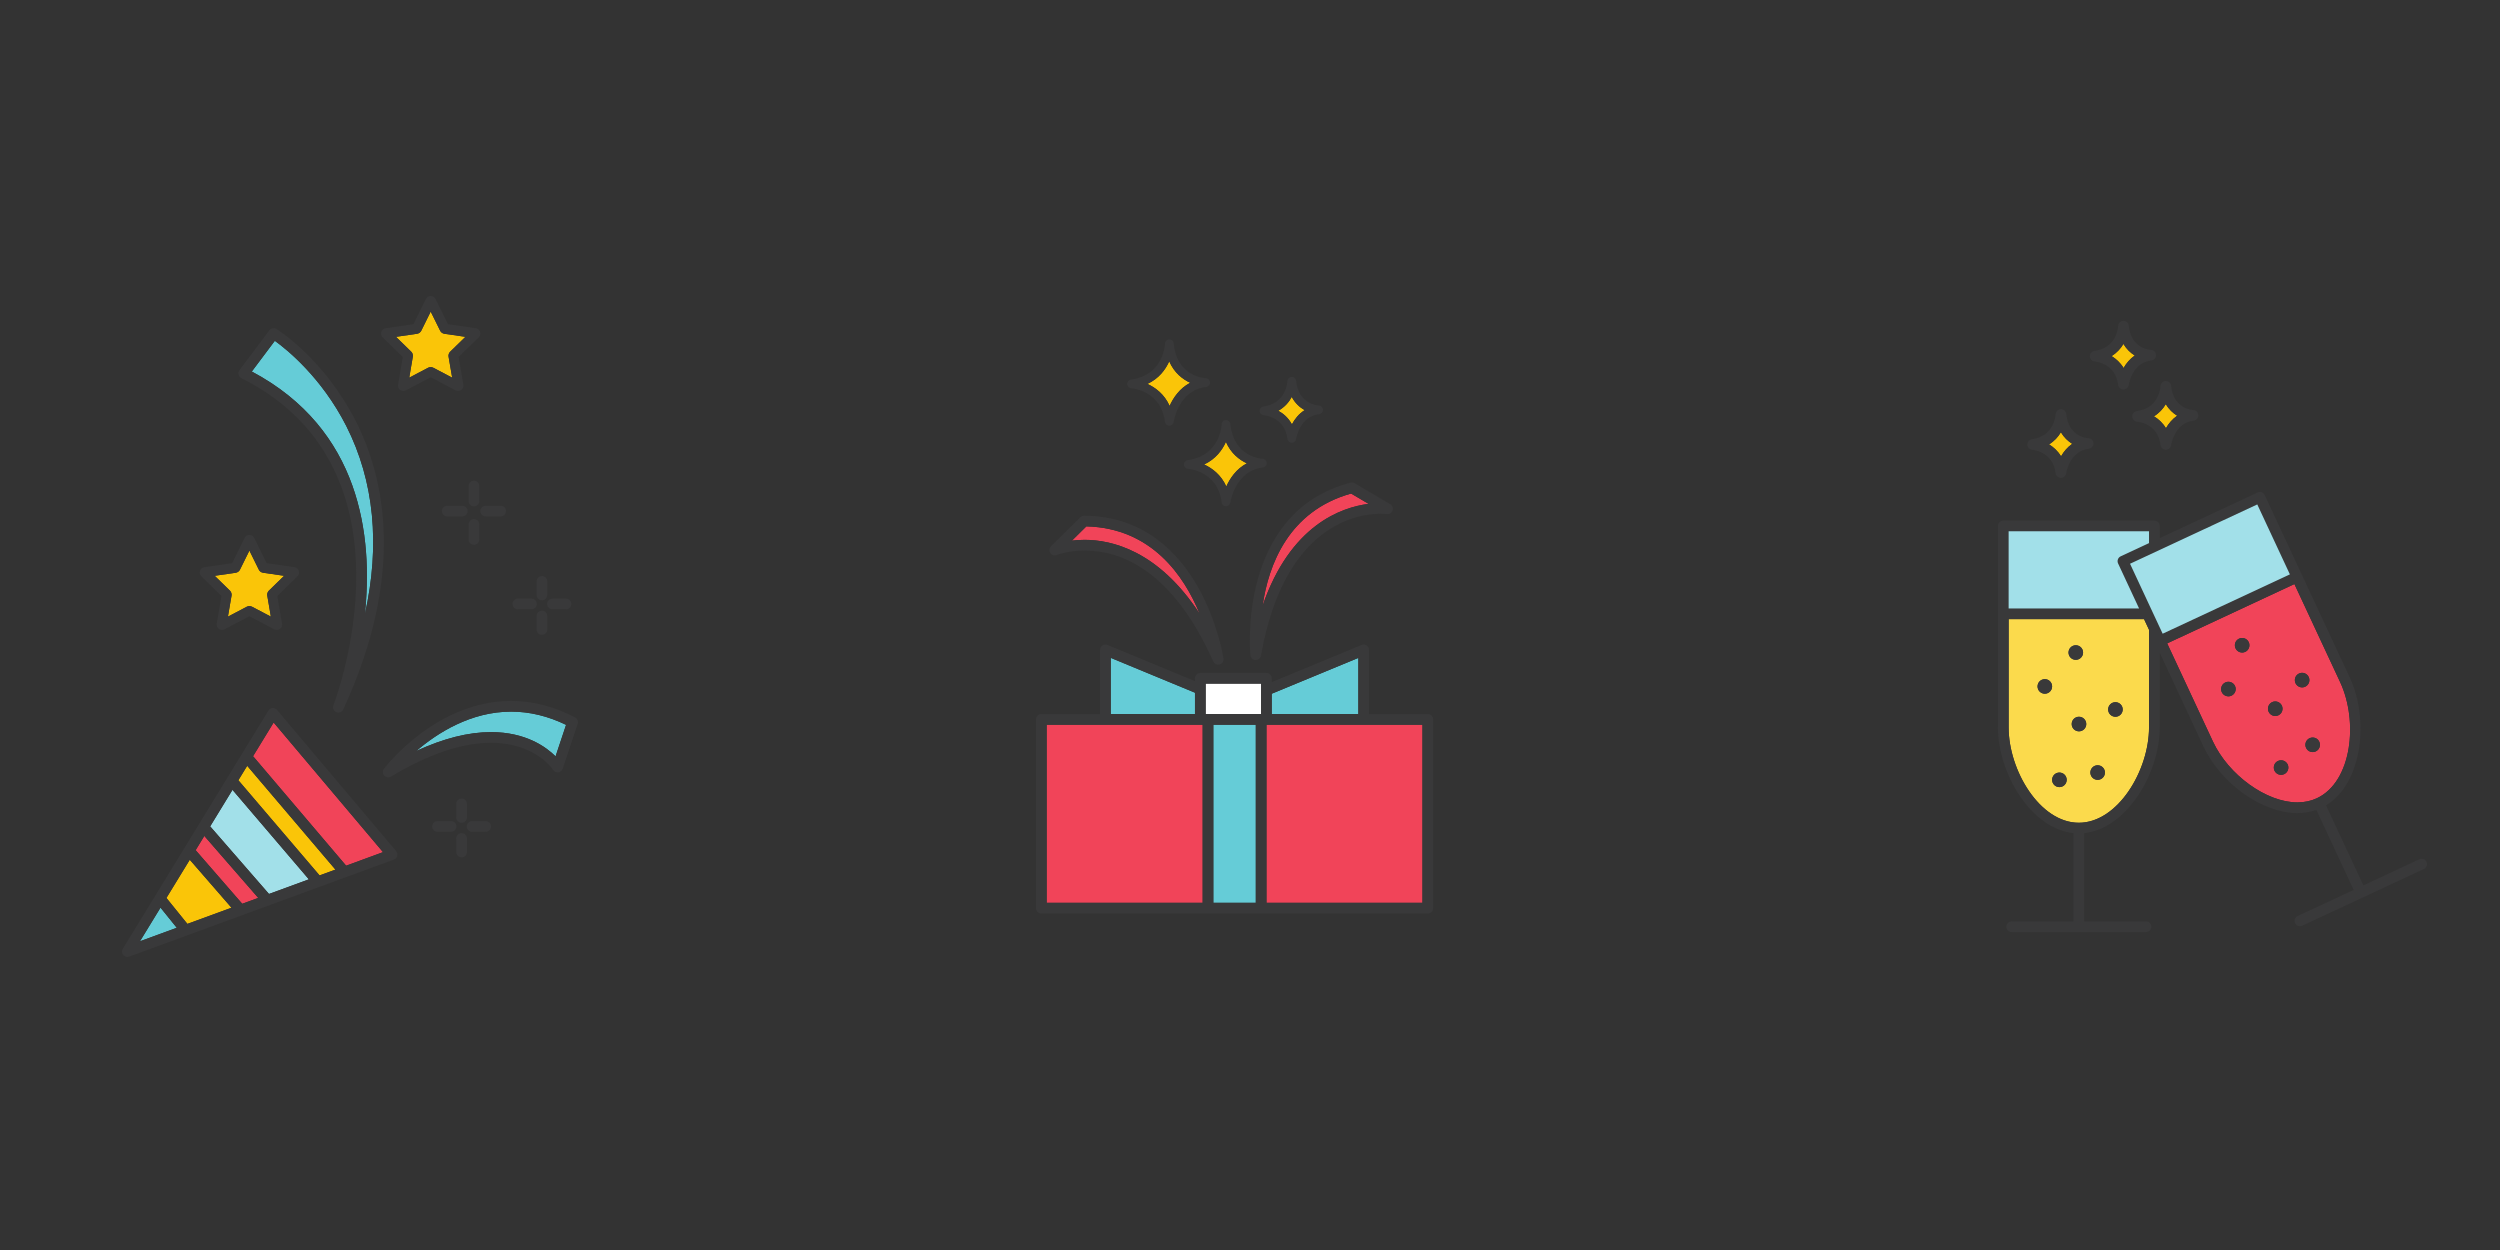 <?xml version="1.0" encoding="UTF-8" standalone="no"?>
<svg
   xmlns:dc="http://purl.org/dc/elements/1.1/"
   xmlns:cc="http://creativecommons.org/ns#"
   xmlns:rdf="http://www.w3.org/1999/02/22-rdf-syntax-ns#"
   xmlns:svg="http://www.w3.org/2000/svg"
   xmlns="http://www.w3.org/2000/svg"
   xmlns:sodipodi="http://sodipodi.sourceforge.net/DTD/sodipodi-0.dtd"
   xmlns:inkscape="http://www.inkscape.org/namespaces/inkscape"
   viewBox="0 0 200 100"
   height="100"
   width="200"
   xml:space="preserve"
   version="1.1"
   id="svg2"
   inkscape:version="0.48.0 r9654"
   sodipodi:docname="present.svg"><rect x="0" y="0" width="200" height="100" fill="#333333" stroke="none"/><sodipodi:namedview
     pagecolor="#ffffff"
     bordercolor="#666666"
     borderopacity="1"
     objecttolerance="10"
     gridtolerance="10"
     guidetolerance="10"
     inkscape:pageopacity="0"
     inkscape:pageshadow="2"
     inkscape:window-width="1680"
     inkscape:window-height="975"
     id="namedview7678"
     showgrid="false"
     inkscape:zoom="1.3870313"
     inkscape:cx="312.75395"
     inkscape:cy="219.32415"
     inkscape:window-x="-9"
     inkscape:window-y="-9"
     inkscape:window-maximized="1"
     inkscape:current-layer="svg2" /><defs
     id="defs6" /><g
     id="g7997"
     transform="matrix(0.342,0,0,0.342,-11.331,9.77)"><path
       inkscape:connector-curvature="0"
       d="m 527.966,139.095 c -0.943,0 -1.702,-0.764 -1.702,-1.706 0,-0.94 0.76,-1.704 1.702,-1.704 0.943,0 1.705,0.764 1.705,1.704 0,0.943 -0.762,1.706 -1.705,1.706 z m -4.156,14.756 c -0.943,0 -1.704,-0.764 -1.704,-1.706 0,-0.94 0.761,-1.704 1.704,-1.704 0.943,0 1.705,0.764 1.705,1.704 0,0.943 -0.762,1.706 -1.705,1.706 z M 519.443,142.504 c -0.941,0 -1.705,-0.764 -1.705,-1.704 0,-0.94 0.764,-1.705 1.705,-1.705 0.943,0 1.705,0.765 1.705,1.705 0,0.94 -0.762,1.704 -1.705,1.704 z m -2.449,-18.43 c 0,-0.942 0.761,-1.704 1.704,-1.704 0.943,0 1.705,0.761 1.705,1.704 0,0.94 -0.762,1.704 -1.705,1.704 -0.943,0 -1.704,-0.764 -1.704,-1.704 z m -2.132,31.479 c -0.941,0 -1.704,-0.761 -1.704,-1.701 0,-0.943 0.762,-1.706 1.704,-1.706 0.943,0 1.706,0.764 1.706,1.706 0,0.94 -0.764,1.701 -1.706,1.701 z M 511.453,133.705 c -0.943,0 -1.705,-0.764 -1.705,-1.704 0,-0.94 0.762,-1.705 1.705,-1.705 0.943,0 1.705,0.765 1.705,1.705 0,0.94 -0.762,1.704 -1.705,1.704 z m 23.216,-17.441 -31.681,0 0,25.318 c 0,10.105 7.325,22.309 16.42,22.309 9.096,0 16.42,-12.204 16.42,-22.309 l 0,-22.832 -1.159,-2.485"
       style="fill:#fbda4c;fill-opacity:1;fill-rule:nonzero;stroke:none"
       id="path54" /><path
       inkscape:connector-curvature="0"
       d="m 502.104,114.647 0,-19.82 34.608,0 0,4.615 -6.989,3.259 5.571,11.946 -33.19,0"
       style="fill:#a2e0e9;fill-opacity:1;fill-rule:nonzero;stroke:none"
       id="path56" /><path
       inkscape:connector-curvature="0"
       d="m 534.696,112.494 -0.366,0.083 -4.606,-9.876 6.989,-3.258 0,0.405 24.863,-11.595 8.379,17.964 -31.365,14.626 -3.893,-8.349"
       style="fill:#a2e0e9;fill-opacity:1;fill-rule:nonzero;stroke:none"
       id="path58" /><path
       inkscape:connector-curvature="0"
       d="m 574.827,147.199 c -0.856,0.397 -1.867,0.029 -2.265,-0.825 -0.399,-0.855 -0.033,-1.865 0.823,-2.267 0.854,-0.395 1.87,-0.026 2.265,0.825 0.399,0.853 0.033,1.869 -0.823,2.266 z M 570.093,131.244 c -0.395,-0.851 -0.029,-1.867 0.823,-2.265 0.855,-0.399 1.867,-0.028 2.266,0.825 0.398,0.852 0.029,1.868 -0.825,2.265 -0.853,0.399 -1.866,0.027 -2.264,-0.825 z m -2.656,21.28 c -0.853,0.4 -1.865,0.029 -2.264,-0.824 -0.398,-0.854 -0.029,-1.868 0.824,-2.265 0.854,-0.4 1.87,-0.03 2.268,0.823 0.396,0.853 0.028,1.867 -0.828,2.266 z m -3.627,-14.587 c -0.399,-0.853 -0.03,-1.868 0.823,-2.267 0.856,-0.398 1.87,-0.026 2.265,0.825 0.399,0.853 0.033,1.866 -0.823,2.266 -0.854,0.397 -1.867,0.026 -2.265,-0.825 z m -5.481,-14.019 c -0.853,0.397 -1.865,0.026 -2.264,-0.825 -0.398,-0.855 -0.029,-1.868 0.824,-2.267 0.854,-0.398 1.87,-0.028 2.268,0.825 0.398,0.853 0.029,1.869 -0.828,2.266 z m -3.215,10.246 c -0.853,0.398 -1.867,0.027 -2.266,-0.825 -0.398,-0.853 -0.026,-1.868 0.825,-2.266 0.855,-0.4 1.87,-0.029 2.269,0.826 0.398,0.851 0.026,1.865 -0.828,2.265 z m 25.42,-3.164 -10.699,-22.945 -29.764,13.877 10.7,22.944 c 3.664,7.857 12.524,14.249 19.751,14.249 1.649,0 3.184,-0.325 4.558,-0.967 8.245,-3.845 9.725,-18.002 5.454,-27.158"
       style="fill:#f14459;fill-opacity:1;fill-rule:nonzero;stroke:none"
       id="path60" /><path
       inkscape:connector-curvature="0"
       d="m 515.213,72.54 c -0.627,1.06 -1.526,2.075 -2.775,2.845 1.044,0.63 2.054,1.535 2.812,2.792 0.615,-1.079 1.471,-2.131 2.619,-2.925 -0.985,-0.605 -1.934,-1.484 -2.656,-2.712"
       style="fill:#fac508;fill-opacity:1;fill-rule:nonzero;stroke:none"
       id="path62" /><path
       inkscape:connector-curvature="0"
       d="m 529.839,51.881 c -0.627,1.06 -1.526,2.078 -2.776,2.846 1.045,0.63 2.056,1.534 2.814,2.791 0.615,-1.08 1.47,-2.131 2.619,-2.925 -0.985,-0.605 -1.934,-1.482 -2.656,-2.712"
       style="fill:#fac508;fill-opacity:1;fill-rule:nonzero;stroke:none"
       id="path64" /><path
       inkscape:connector-curvature="0"
       d="m 539.752,65.966 c -0.626,1.061 -1.526,2.08 -2.775,2.849 1.044,0.627 2.054,1.53 2.811,2.788 0.616,-1.079 1.472,-2.131 2.62,-2.925 -0.985,-0.608 -1.934,-1.484 -2.656,-2.711"
       style="fill:#fac508;fill-opacity:1;fill-rule:nonzero;stroke:none"
       id="path66" /><path
       inkscape:connector-curvature="0"
       d="m 519.443,139.095 c -0.941,0 -1.705,0.765 -1.705,1.705 0,0.94 0.764,1.704 1.705,1.704 0.943,0 1.705,-0.764 1.705,-1.704 0,-0.94 -0.762,-1.705 -1.705,-1.705"
       style="fill:#39393a;fill-opacity:1;fill-rule:nonzero;stroke:none"
       id="path68" /><path
       inkscape:connector-curvature="0"
       d="m 514.862,152.145 c -0.941,0 -1.704,0.764 -1.704,1.706 0,0.94 0.762,1.701 1.704,1.701 0.943,0 1.706,-0.761 1.706,-1.701 0,-0.943 -0.764,-1.706 -1.706,-1.706"
       style="fill:#39393a;fill-opacity:1;fill-rule:nonzero;stroke:none"
       id="path70" /><path
       inkscape:connector-curvature="0"
       d="m 527.966,135.685 c -0.943,0 -1.702,0.764 -1.702,1.704 0,0.943 0.76,1.706 1.702,1.706 0.943,0 1.705,-0.764 1.705,-1.706 0,-0.94 -0.762,-1.704 -1.705,-1.704"
       style="fill:#39393a;fill-opacity:1;fill-rule:nonzero;stroke:none"
       id="path72" /><path
       inkscape:connector-curvature="0"
       d="m 520.403,124.074 c 0,-0.942 -0.762,-1.704 -1.705,-1.704 -0.943,0 -1.704,0.761 -1.704,1.704 0,0.94 0.761,1.704 1.704,1.704 0.943,0 1.705,-0.764 1.705,-1.704"
       style="fill:#39393a;fill-opacity:1;fill-rule:nonzero;stroke:none"
       id="path74" /><path
       inkscape:connector-curvature="0"
       d="m 523.809,150.441 c -0.943,0 -1.704,0.764 -1.704,1.704 0,0.943 0.761,1.706 1.704,1.706 0.943,0 1.705,-0.764 1.705,-1.706 0,-0.94 -0.762,-1.704 -1.705,-1.704"
       style="fill:#39393a;fill-opacity:1;fill-rule:nonzero;stroke:none"
       id="path76" /><path
       inkscape:connector-curvature="0"
       d="m 511.453,130.296 c -0.943,0 -1.705,0.765 -1.705,1.705 0,0.94 0.762,1.704 1.705,1.704 0.943,0 1.705,-0.764 1.705,-1.704 0,-0.94 -0.762,-1.705 -1.705,-1.705"
       style="fill:#39393a;fill-opacity:1;fill-rule:nonzero;stroke:none"
       id="path78" /><path
       inkscape:connector-curvature="0"
       d="m 566.074,138.761 c 0.855,-0.4 1.221,-1.414 0.823,-2.266 -0.395,-0.851 -1.409,-1.223 -2.265,-0.825 -0.853,0.399 -1.221,1.414 -0.823,2.267 0.398,0.851 1.411,1.222 2.265,0.825"
       style="fill:#39393a;fill-opacity:1;fill-rule:nonzero;stroke:none"
       id="path80" /><path
       inkscape:connector-curvature="0"
       d="m 565.997,149.435 c -0.853,0.398 -1.221,1.411 -0.824,2.265 0.399,0.853 1.411,1.224 2.264,0.824 0.855,-0.399 1.224,-1.413 0.828,-2.266 -0.398,-0.853 -1.414,-1.223 -2.268,-0.823"
       style="fill:#39393a;fill-opacity:1;fill-rule:nonzero;stroke:none"
       id="path82" /><path
       inkscape:connector-curvature="0"
       d="m 572.357,132.069 c 0.854,-0.398 1.222,-1.414 0.825,-2.265 -0.399,-0.853 -1.411,-1.224 -2.266,-0.825 -0.851,0.397 -1.218,1.413 -0.823,2.265 0.398,0.853 1.411,1.224 2.264,0.825"
       style="fill:#39393a;fill-opacity:1;fill-rule:nonzero;stroke:none"
       id="path84" /><path
       inkscape:connector-curvature="0"
       d="m 556.888,120.826 c -0.853,0.399 -1.221,1.412 -0.824,2.267 0.399,0.851 1.411,1.222 2.264,0.825 0.856,-0.398 1.225,-1.414 0.828,-2.266 -0.398,-0.854 -1.414,-1.223 -2.268,-0.825"
       style="fill:#39393a;fill-opacity:1;fill-rule:nonzero;stroke:none"
       id="path86" /><path
       inkscape:connector-curvature="0"
       d="m 572.562,146.374 c 0.398,0.853 1.409,1.222 2.265,0.825 0.855,-0.398 1.221,-1.414 0.823,-2.266 -0.395,-0.851 -1.411,-1.22 -2.265,-0.825 -0.855,0.401 -1.221,1.412 -0.823,2.267"
       style="fill:#39393a;fill-opacity:1;fill-rule:nonzero;stroke:none"
       id="path88" /><path
       inkscape:connector-curvature="0"
       d="m 553.672,131.073 c -0.851,0.398 -1.222,1.413 -0.825,2.266 0.399,0.853 1.414,1.223 2.266,0.825 0.854,-0.4 1.225,-1.414 0.828,-2.265 -0.399,-0.855 -1.414,-1.226 -2.269,-0.826"
       style="fill:#39393a;fill-opacity:1;fill-rule:nonzero;stroke:none"
       id="path90" /><path
       inkscape:connector-curvature="0"
       d="m 502.988,95.711 32.84,0 0,2.764 -0.366,0.171 -6.268,2.923 c -0.3,0.139 -0.532,0.393 -0.645,0.705 -0.114,0.31 -0.099,0.655 0.041,0.955 l 4.741,10.168 0.171,0.366 -30.515,0 0,-18.052 z m 58.161,-6.284 7.629,16.363 -29.762,13.877 -7.631,-16.362 29.765,-13.878 z M 535.828,141.581 c 0,10.105 -7.324,22.309 -16.42,22.309 -9.095,0 -16.42,-12.204 -16.42,-22.309 l 0,-25.318 31.681,0 1.159,2.485 0,22.832 z m 14.943,3.295 -10.7,-22.944 29.764,-13.877 10.699,22.945 c 4.271,9.155 2.791,23.312 -5.454,27.158 -1.374,0.643 -2.909,0.967 -4.558,0.967 -7.228,0 -16.087,-6.391 -19.751,-14.249 z m 49.958,28.157 c -0.292,-0.625 -1.035,-0.893 -1.661,-0.604 l -13.102,6.109 -8.736,-18.735 c 8.531,-5.11 10.129,-20.087 5.57,-29.861 L 562.885,87.238 c -0.14,-0.3 -0.394,-0.532 -0.705,-0.646 -0.31,-0.113 -0.655,-0.099 -0.956,0.041 l -22.896,10.678 0,-2.849 c 0,-0.69 -0.56,-1.25 -1.25,-1.25 l -35.34,0 c -0.69,0 -1.25,0.56 -1.25,1.25 l 0,47.12 c 0,10.787 7.777,23.715 17.67,24.737 l 0,20.642 -14.455,0 c -0.691,0 -1.25,0.56 -1.25,1.25 0,0.691 0.559,1.25 1.25,1.25 l 31.413,0 c 0.69,0 1.25,-0.559 1.25,-1.25 0,-0.69 -0.56,-1.25 -1.25,-1.25 l -14.457,0 0,-20.642 c 9.893,-1.022 17.67,-13.95 17.67,-24.737 l 0,-17.471 10.178,21.824 c 4.101,8.798 13.773,15.691 22.016,15.691 1.571,0 3.061,-0.251 4.452,-0.737 l 8.725,18.709 -13.102,6.109 c -0.625,0.292 -0.895,1.035 -0.604,1.663 0.212,0.454 0.662,0.72 1.134,0.72 0.177,0 0.356,-0.037 0.527,-0.118 L 600.123,174.696 c 0.625,-0.292 0.896,-1.035 0.605,-1.663"
       style="fill:#39393a;fill-opacity:1;fill-rule:nonzero;stroke:none"
       id="path92" /><path
       inkscape:connector-curvature="0"
       d="m 515.213,72.54 c 0.723,1.229 1.671,2.107 2.656,2.712 -1.147,0.794 -2.004,1.846 -2.619,2.925 -0.759,-1.258 -1.769,-2.163 -2.812,-2.792 1.249,-0.77 2.147,-1.785 2.775,-2.845 z m -6.683,4.111 c 0.196,0.015 4.819,0.422 5.447,5.464 0.077,0.624 0.605,1.093 1.232,1.094 0.002,0 0.006,0 0.009,0 0.624,0 1.153,-0.459 1.238,-1.079 0.007,-0.051 0.77,-5.197 5.264,-5.715 0.65,-0.076 1.131,-0.637 1.106,-1.291 -0.025,-0.652 -0.55,-1.177 -1.204,-1.199 -0.189,-0.007 -4.633,-0.235 -5.16,-5.655 -0.062,-0.641 -0.603,-1.125 -1.244,-1.125 -0.011,0 -0.022,0 -0.034,0 -0.656,0.018 -1.186,0.541 -1.215,1.199 -0.01,0.207 -0.285,5.11 -5.52,5.822 -0.634,0.085 -1.097,0.637 -1.079,1.278 0.02,0.636 0.521,1.159 1.159,1.208"
       style="fill:#39393a;fill-opacity:1;fill-rule:nonzero;stroke:none"
       id="path94" /><path
       inkscape:connector-curvature="0"
       d="m 529.839,51.881 c 0.723,1.23 1.671,2.107 2.656,2.712 -1.149,0.794 -2.004,1.845 -2.619,2.925 -0.757,-1.258 -1.769,-2.161 -2.814,-2.791 1.25,-0.769 2.149,-1.786 2.776,-2.846 z m -6.684,4.114 c 0.196,0.018 4.822,0.422 5.451,5.456 0.077,0.623 0.601,1.086 1.228,1.094 0.004,0 0.009,0 0.013,0 0.62,0 1.149,-0.459 1.238,-1.074 0.03,-0.21 0.804,-5.2 5.263,-5.715 0.65,-0.074 1.131,-0.637 1.106,-1.29 -0.025,-0.654 -0.55,-1.176 -1.204,-1.201 -0.189,-0.006 -4.633,-0.231 -5.159,-5.651 -0.064,-0.655 -0.591,-1.127 -1.282,-1.13 -0.659,0.021 -1.188,0.549 -1.211,1.205 -0.007,0.21 -0.237,5.103 -5.522,5.821 -0.634,0.087 -1.097,0.636 -1.079,1.276 0.02,0.64 0.521,1.163 1.16,1.209"
       style="fill:#39393a;fill-opacity:1;fill-rule:nonzero;stroke:none"
       id="path96" /><path
       inkscape:connector-curvature="0"
       d="m 539.752,65.966 c 0.723,1.228 1.671,2.104 2.656,2.711 -1.147,0.794 -2.004,1.846 -2.62,2.925 -0.757,-1.258 -1.768,-2.16 -2.811,-2.788 1.249,-0.769 2.149,-1.788 2.775,-2.849 z m -6.763,1.63 c -0.635,0.089 -1.103,0.642 -1.08,1.285 0.022,0.641 0.527,1.161 1.167,1.202 0.196,0.013 4.806,0.371 5.44,5.455 0.077,0.62 0.603,1.086 1.229,1.094 0.004,0 0.009,0 0.013,0 0.62,0 1.147,-0.459 1.238,-1.075 0.03,-0.212 0.804,-5.205 5.266,-5.72 0.65,-0.072 1.131,-0.637 1.105,-1.289 -0.025,-0.654 -0.55,-1.176 -1.202,-1.201 -0.189,-0.007 -4.638,-0.233 -5.162,-5.651 -0.064,-0.655 -0.596,-1.119 -1.278,-1.126 -0.656,0.018 -1.188,0.542 -1.216,1.196 -0.009,0.21 -0.286,5.12 -5.519,5.83"
       style="fill:#39393a;fill-opacity:1;fill-rule:nonzero;stroke:none"
       id="path98" /></g><g
     id="g8070"
     transform="matrix(0.342,0,0,0.342,-11.331,9.77)"><g
       id="g8022"><path
         id="path104"
         style="fill:#ffffff;fill-opacity:1;fill-rule:nonzero;stroke:none"
         d="m 315.157,131.348 0,7.12 12.956,0 0,-7.12 -12.956,0"
         inkscape:connector-curvature="0" /><path
         id="path106"
         style="fill:#f14459;fill-opacity:1;fill-rule:nonzero;stroke:none"
         d="M 313.744,114.984 C 310.096,106.098 302.49,94.948 287.249,94.564 l -3.372,3.329 c 0.886,-0.109 1.883,-0.18 2.972,-0.18 6.279,0 17.23,2.493 26.895,17.271"
         inkscape:connector-curvature="0" /><path
         id="path108"
         style="fill:#f14459;fill-opacity:1;fill-rule:nonzero;stroke:none"
         d="m 353.267,89.294 -4.089,-2.41 c -14.656,4.089 -19.322,16.716 -20.699,26.219 6.485,-18.826 18.366,-22.991 24.788,-23.809"
         inkscape:connector-curvature="0" /><path
         id="path110"
         style="fill:#f14459;fill-opacity:1;fill-rule:nonzero;stroke:none"
         d="m 353.374,140.968 -23.992,0 0,41.647 36.489,0 0,-41.647 -12.498,0"
         inkscape:connector-curvature="0" /><path
         id="path112"
         style="fill:#f14459;fill-opacity:1;fill-rule:nonzero;stroke:none"
         d="m 312.657,140.968 -34.695,0 0,41.647 36.493,0 0,-41.647 -1.798,0"
         inkscape:connector-curvature="0" /><path
         id="path114"
         style="fill:#65ccd7;fill-opacity:1;fill-rule:nonzero;stroke:none"
         d="m 292.958,138.468 19.699,0 0,-4.997 -19.699,-8.148 0,13.145"
         inkscape:connector-curvature="0" /><path
         id="path116"
         style="fill:#65ccd7;fill-opacity:1;fill-rule:nonzero;stroke:none"
         d="m 330.613,133.705 0,4.763 20.261,0 0,-13.145 -20.261,8.382"
         inkscape:connector-curvature="0" /><path
         id="path118"
         style="fill:#65ccd7;fill-opacity:1;fill-rule:nonzero;stroke:none"
         d="m 325.108,140.968 -8.153,0 0,41.647 9.928,0 0,-41.647 -1.775,0"
         inkscape:connector-curvature="0" /><path
         id="path120"
         style="fill:#fac508;fill-opacity:1;fill-rule:nonzero;stroke:none"
         d="m 335.337,70.7 c 0.647,-1.238 1.614,-2.471 2.981,-3.326 -1.13,-0.631 -2.241,-1.62 -3.02,-3.099 -0.651,1.22 -1.663,2.41 -3.161,3.241 1.201,0.655 2.385,1.675 3.2,3.184"
         inkscape:connector-curvature="0" /><path
         id="path122"
         style="fill:#fac508;fill-opacity:1;fill-rule:nonzero;stroke:none"
         d="m 306.727,66.385 c 0.851,-1.889 2.323,-4.104 4.812,-5.412 -1.747,-0.814 -3.72,-2.301 -4.905,-5.021 -0.845,1.896 -2.367,4.014 -5.107,5.285 1.85,0.845 3.962,2.379 5.201,5.149"
         inkscape:connector-curvature="0" /><path
         id="path124"
         style="fill:#fac508;fill-opacity:1;fill-rule:nonzero;stroke:none"
         d="m 319.988,85.231 c 0.851,-1.891 2.322,-4.105 4.811,-5.415 -1.746,-0.814 -3.72,-2.303 -4.905,-5.02 -0.845,1.897 -2.367,4.014 -5.107,5.286 1.849,0.844 3.962,2.379 5.201,5.149"
         inkscape:connector-curvature="0" /><path
         id="path126"
         style="fill:#39393a;fill-opacity:1;fill-rule:nonzero;stroke:none"
         d="m 313.744,114.984 c -9.665,-14.779 -20.616,-17.271 -26.895,-17.271 -1.089,0 -2.086,0.071 -2.972,0.18 l 3.372,-3.329 c 15.242,0.384 22.847,11.534 26.495,20.42 z m -33.407,-13.73 c 0.025,-0.011 2.604,-1.041 6.512,-1.041 8.432,0 20.498,4.504 30.1,25.963 0.205,0.459 0.659,0.739 1.141,0.739 0.115,0 0.231,-0.015 0.347,-0.049 0.6,-0.172 0.979,-0.76 0.891,-1.377 -0.047,-0.332 -5.045,-33.181 -32.571,-33.433 -0.004,0 -0.008,0 -0.012,0 -0.328,0 -0.643,0.129 -0.878,0.361 l -6.882,6.79 c -0.424,0.419 -0.492,1.08 -0.164,1.578 0.33,0.499 0.965,0.695 1.517,0.47"
         inkscape:connector-curvature="0" /><path
         id="path128"
         style="fill:#39393a;fill-opacity:1;fill-rule:nonzero;stroke:none"
         d="m 349.178,86.884 4.089,2.41 c -6.421,0.818 -18.302,4.982 -24.788,23.809 1.377,-9.502 6.043,-22.13 20.699,-26.219 z m -23.555,37.824 c 0.066,0.62 0.579,1.098 1.201,1.118 0.015,0.001 0.029,0.001 0.042,0.001 0.606,0 1.125,-0.434 1.233,-1.034 5.412,-30.79 22.756,-33.182 27.945,-33.182 0.92,0 1.465,0.076 1.468,0.076 0.593,0.083 1.159,-0.259 1.36,-0.823 0.198,-0.564 -0.03,-1.189 -0.545,-1.492 l -8.33,-4.909 c -0.289,-0.169 -0.63,-0.215 -0.953,-0.133 -26.63,6.97 -23.454,40.044 -23.42,40.377"
         inkscape:connector-curvature="0" /><path
         id="path130"
         style="fill:#39393a;fill-opacity:1;fill-rule:nonzero;stroke:none"
         d="m 350.874,138.468 -20.261,0 0,-4.763 20.261,-8.382 0,13.145 z m -23.992,44.147 -9.928,0 0,-41.647 9.928,0 0,41.647 z m -11.726,-50.814 0,-0.454 12.956,0 0,7.12 -12.956,0 0,-6.667 z m -22.199,-6.479 19.699,8.148 0,4.997 -19.699,0 0,-13.145 z m -14.996,15.645 36.493,0 0,41.647 -36.493,0 0,-41.647 z m 87.91,41.647 -36.489,0 0,-41.647 36.489,0 0,41.647 z m 1.25,-44.147 -13.748,0 0,-15.015 c 0,-0.417 -0.21,-0.809 -0.556,-1.04 -0.347,-0.233 -0.791,-0.276 -1.173,-0.115 l -21.032,8.702 0,-0.902 c 0,-0.691 -0.559,-1.25 -1.25,-1.25 l -15.456,0 c -0.691,0 -1.25,0.559 -1.25,1.25 l 0,0.669 -20.471,-8.469 c -0.386,-0.163 -0.826,-0.118 -1.172,0.115 -0.347,0.231 -0.556,0.623 -0.556,1.04 l 0,15.015 -13.746,0 c -0.69,0 -1.25,0.56 -1.25,1.25 l 0,44.148 c 0,0.69 0.56,1.25 1.25,1.25 l 90.41,0 c 0.691,0 1.25,-0.56 1.25,-1.25 l 0,-44.148 c 0,-0.69 -0.559,-1.25 -1.25,-1.25"
         inkscape:connector-curvature="0" /><path
         id="path132"
         style="fill:#39393a;fill-opacity:1;fill-rule:nonzero;stroke:none"
         d="m 335.298,64.275 c 0.779,1.479 1.89,2.467 3.02,3.099 -1.367,0.855 -2.334,2.089 -2.981,3.326 -0.815,-1.509 -1.999,-2.529 -3.2,-3.184 1.499,-0.831 2.51,-2.021 3.161,-3.241 z m -6.572,4.28 c 0.2,0.014 4.917,0.379 5.563,5.565 0.064,0.509 0.496,0.891 1.009,0.896 0,0 0.002,0 0.005,0 0.51,0 0.943,-0.376 1.011,-0.881 0.006,-0.054 0.781,-5.286 5.378,-5.816 0.53,-0.06 0.919,-0.517 0.901,-1.048 -0.018,-0.531 -0.444,-0.961 -0.974,-0.986 -0.196,-0.009 -4.771,-0.29 -5.301,-5.768 -0.049,-0.524 -0.49,-0.92 -1.015,-0.92 -0.007,0 -0.018,0 -0.026,0 -0.537,0.015 -0.97,0.443 -0.994,0.98 -0.007,0.212 -0.281,5.22 -5.628,5.947 -0.52,0.07 -0.901,0.522 -0.884,1.048 0.019,0.524 0.432,0.948 0.955,0.983"
         inkscape:connector-curvature="0" /><path
         id="path134"
         style="fill:#39393a;fill-opacity:1;fill-rule:nonzero;stroke:none"
         d="m 306.634,55.951 c 1.186,2.72 3.159,4.207 4.905,5.021 -2.489,1.309 -3.961,3.524 -4.812,5.412 -1.239,-2.77 -3.351,-4.304 -5.201,-5.149 2.74,-1.271 4.262,-3.389 5.107,-5.285 z m -8.877,6.306 c 0.284,0.02 6.981,0.579 7.889,7.867 0.064,0.509 0.494,0.891 1.007,0.895 0.002,0 0.004,0 0.006,0 0.51,0 0.942,-0.376 1.011,-0.882 0.011,-0.074 1.102,-7.446 7.612,-8.197 0.53,-0.061 0.924,-0.52 0.903,-1.055 -0.021,-0.532 -0.449,-0.959 -0.982,-0.979 -0.277,-0.011 -6.772,-0.343 -7.528,-8.154 -0.052,-0.535 -0.525,-0.939 -1.048,-0.921 -0.538,0.018 -0.97,0.448 -0.989,0.985 -0.01,0.3 -0.338,7.375 -7.951,8.412 -0.518,0.069 -0.897,0.52 -0.88,1.044 0.017,0.524 0.428,0.948 0.95,0.985"
         inkscape:connector-curvature="0" /><path
         id="path136"
         style="fill:#39393a;fill-opacity:1;fill-rule:nonzero;stroke:none"
         d="m 319.895,74.796 c 1.185,2.717 3.159,4.206 4.905,5.02 -2.49,1.31 -3.96,3.524 -4.811,5.415 -1.239,-2.77 -3.352,-4.305 -5.201,-5.149 2.74,-1.272 4.262,-3.389 5.107,-5.286 z m -8.945,4.275 c -0.52,0.071 -0.901,0.522 -0.883,1.048 0.019,0.524 0.431,0.949 0.954,0.983 0.284,0.019 6.972,0.537 7.887,7.869 0.064,0.509 0.495,0.891 1.007,0.895 0.001,0 0.004,0 0.006,0 0.509,0 0.942,-0.376 1.011,-0.881 0.011,-0.075 1.103,-7.449 7.612,-8.2 0.53,-0.061 0.92,-0.519 0.901,-1.051 -0.017,-0.531 -0.444,-0.959 -0.977,-0.984 -0.276,-0.013 -6.78,-0.391 -7.531,-8.149 -0.051,-0.534 -0.571,-0.938 -1.043,-0.921 -0.537,0.015 -0.971,0.445 -0.993,0.981 -0.012,0.301 -0.384,7.384 -7.95,8.411"
         inkscape:connector-curvature="0" /></g></g><g
     id="g8041"
     transform="matrix(0.342,0,0,0.342,-11.331,8.969)"><path
       inkscape:connector-curvature="0"
       d="M 118.485,117.44 C 122.1,101.244 120.666,86.299 114.147,73.449 108.351,62.029 100.168,55.48 97.418,53.498 l -5.386,7.181 c 25.471,13.52 28.371,38.5 26.453,56.761"
       style="fill:#65ccd7;fill-opacity:1;fill-rule:nonzero;stroke:none"
       id="path238" /><path
       inkscape:connector-curvature="0"
       d="m 147.979,145.026 c 8.105,0 12.879,3.453 15.109,5.674 l 2.456,-7.367 c -4.225,-2.056 -8.541,-3.096 -12.846,-3.096 -9.456,0 -17.276,5 -22.18,9.204 6.329,-2.934 12.179,-4.414 17.461,-4.414"
       style="fill:#65ccd7;fill-opacity:1;fill-rule:nonzero;stroke:none"
       id="path240" /><path
       inkscape:connector-curvature="0"
       d="m 88.887,156.289 18.997,22.262 3.711,-1.361 -20.641,-24.282 -2.067,3.381"
       style="fill:#fac508;fill-opacity:1;fill-rule:nonzero;stroke:none"
       id="path242" /><path
       inkscape:connector-curvature="0"
       d="m 82.279,167.102 c 0.032,0.029 0.072,0.044 0.102,0.076 l 13.672,15.711 9.327,-3.421 -17.865,-20.936 -5.236,8.57"
       style="fill:#a2e0e9;fill-opacity:1;fill-rule:nonzero;stroke:none"
       id="path244" /><path
       inkscape:connector-curvature="0"
       d="m 78.881,172.664 c 0.025,0.024 0.059,0.036 0.083,0.064 L 89.791,185.185 l 3.749,-1.374 -12.615,-14.495 -2.044,3.348"
       style="fill:#f14459;fill-opacity:1;fill-rule:nonzero;stroke:none"
       id="path246" /><path
       inkscape:connector-curvature="0"
       d="M 72.061,183.821 76.961,189.89 87.279,186.106 77.524,174.882 72.061,183.821"
       style="fill:#fac508;fill-opacity:1;fill-rule:nonzero;stroke:none"
       id="path248" /><path
       inkscape:connector-curvature="0"
       d="m 65.867,193.958 8.616,-3.159 -3.806,-4.713 -4.809,7.871"
       style="fill:#65ccd7;fill-opacity:1;fill-rule:nonzero;stroke:none"
       id="path250" /><path
       inkscape:connector-curvature="0"
       d="m 92.311,150.686 c 0.032,0.031 0.073,0.046 0.103,0.081 l 21.681,25.508 8.63,-3.166 -25.584,-30.326 -4.831,7.904"
       style="fill:#f14459;fill-opacity:1;fill-rule:nonzero;stroke:none"
       id="path252" /><path
       inkscape:connector-curvature="0"
       d="m 129.699,57.211 -0.84,4.907 4.405,-2.317 c 0.384,-0.203 0.846,-0.204 1.23,-0.001 l 4.409,2.319 -0.844,-4.906 c -0.074,-0.43 0.069,-0.868 0.38,-1.171 l 3.566,-3.475 -4.923,-0.716 c -0.43,-0.062 -0.804,-0.334 -0.995,-0.723 l -2.208,-4.466 -2.203,4.465 c -0.193,0.39 -0.564,0.661 -0.995,0.724 l -4.928,0.716 3.565,3.475 c 0.31,0.304 0.453,0.741 0.379,1.17"
       style="fill:#fac508;fill-opacity:1;fill-rule:nonzero;stroke:none"
       id="path254" /><path
       inkscape:connector-curvature="0"
       d="m 87.292,113.111 -0.843,4.905 4.407,-2.315 c 0.192,-0.102 0.404,-0.152 0.615,-0.152 0.211,0 0.423,0.05 0.616,0.152 l 4.404,2.315 -0.839,-4.906 c -0.074,-0.429 0.068,-0.866 0.379,-1.17 L 99.597,108.464 94.668,107.75 c -0.43,-0.062 -0.802,-0.333 -0.995,-0.724 l -2.202,-4.464 -2.207,4.465 c -0.192,0.39 -0.565,0.66 -0.996,0.723 l -4.922,0.714 3.566,3.476 c 0.311,0.304 0.454,0.741 0.38,1.171"
       style="fill:#fac508;fill-opacity:1;fill-rule:nonzero;stroke:none"
       id="path256" /><path
       inkscape:connector-curvature="0"
       d="m 114.147,73.449 c 6.519,12.85 7.953,27.795 4.338,43.991 1.918,-18.261 -0.982,-43.241 -26.453,-56.761 L 97.418,53.498 c 2.749,1.982 10.933,8.531 16.729,19.951 z M 89.586,62.231 c 42.742,21.369 21.758,75.965 21.541,76.514 -0.249,0.629 0.048,1.341 0.67,1.609 0.161,0.069 0.327,0.1 0.492,0.1 0.474,0 0.925,-0.27 1.135,-0.726 14.659,-31.764 9.662,-54.254 2.892,-67.528 C 108.957,57.779 98.248,51.009 97.796,50.727 97.248,50.385 96.526,50.52 96.137,51.039 L 89.144,60.362 c -0.222,0.296 -0.301,0.677 -0.216,1.038 0.085,0.361 0.326,0.665 0.658,0.831"
       style="fill:#39393a;fill-opacity:1;fill-rule:nonzero;stroke:none"
       id="path258" /><path
       inkscape:connector-curvature="0"
       d="M 165.544,143.333 163.088,150.7 c -2.23,-2.221 -7.004,-5.674 -15.109,-5.674 -5.282,0 -11.133,1.48 -17.461,4.414 4.904,-4.204 12.724,-9.204 22.18,-9.204 4.305,0 8.621,1.04 12.846,3.096 z M 167.65,141.595 c -4.888,-2.559 -9.918,-3.859 -14.953,-3.859 -17.46,0 -29.253,15.217 -29.747,15.867 -0.363,0.476 -0.337,1.144 0.063,1.59 0.244,0.273 0.587,0.416 0.932,0.416 0.221,0 0.443,-0.059 0.643,-0.177 8.744,-5.247 16.614,-7.906 23.39,-7.906 10.269,0 14.376,6.09 14.544,6.345 0.26,0.404 0.729,0.625 1.206,0.564 0.477,-0.06 0.879,-0.39 1.031,-0.845 l 3.495,-10.491 C 168.45,142.518 168.194,141.88 167.65,141.595"
       style="fill:#39393a;fill-opacity:1;fill-rule:nonzero;stroke:none"
       id="path260" /><path
       inkscape:connector-curvature="0"
       d="M 114.094,176.275 92.414,150.768 c -0.03,-0.035 -0.071,-0.05 -0.103,-0.081 l 4.831,-7.904 25.583,30.326 -8.63,3.166 z m -6.211,2.276 -18.997,-22.262 2.067,-3.381 20.641,24.282 -3.711,1.361 z M 96.052,182.89 82.38,167.179 c -0.029,-0.033 -0.07,-0.048 -0.102,-0.076 l 5.236,-8.57 17.865,20.936 -9.327,3.421 z M 89.791,185.185 78.964,172.727 c -0.024,-0.028 -0.058,-0.04 -0.083,-0.064 l 2.044,-3.348 12.615,14.495 -3.749,1.374 z M 76.961,189.89 72.061,183.821 77.524,174.882 87.279,186.106 76.961,189.89 z m -11.095,4.067 4.809,-7.871 3.806,4.713 -8.616,3.159 z m 32.068,-54.114 c -0.259,-0.306 -0.654,-0.471 -1.051,-0.44 -0.4,0.031 -0.761,0.253 -0.971,0.595 l -34.049,55.715 c -0.277,0.454 -0.237,1.034 0.1,1.445 0.243,0.295 0.601,0.458 0.967,0.458 0.144,0 0.29,-0.026 0.431,-0.077 L 95.748,185.664 c 0.266,-0.005 0.529,-0.1 0.75,-0.275 l 28.765,-10.547 c 0.383,-0.139 0.672,-0.459 0.777,-0.853 0.105,-0.395 0.01,-0.815 -0.253,-1.127 l -27.853,-33.017"
       style="fill:#39393a;fill-opacity:1;fill-rule:nonzero;stroke:none"
       id="path262" /><path
       inkscape:connector-curvature="0"
       d="m 137.749,92.073 c -0.69,0 -1.25,0.559 -1.25,1.25 0,0.69 0.56,1.25 1.25,1.25 l 3.518,0 c 0.689,0 1.25,-0.56 1.25,-1.25 0,-0.691 -0.561,-1.25 -1.25,-1.25 l -3.518,0"
       style="fill:#39393a;fill-opacity:1;fill-rule:nonzero;stroke:none"
       id="path264" /><path
       inkscape:connector-curvature="0"
       d="m 146.735,94.573 3.514,0 c 0.691,0 1.25,-0.56 1.25,-1.25 0,-0.691 -0.559,-1.25 -1.25,-1.25 l -3.514,0 c -0.691,0 -1.25,0.559 -1.25,1.25 0,0.69 0.559,1.25 1.25,1.25"
       style="fill:#39393a;fill-opacity:1;fill-rule:nonzero;stroke:none"
       id="path266" /><path
       inkscape:connector-curvature="0"
       d="m 145.249,87.465 c 0,-0.69 -0.559,-1.25 -1.25,-1.25 -0.69,0 -1.25,0.56 -1.25,1.25 l 0,3.515 c 0,0.69 0.56,1.25 1.25,1.25 0.691,0 1.25,-0.56 1.25,-1.25 l 0,-3.515"
       style="fill:#39393a;fill-opacity:1;fill-rule:nonzero;stroke:none"
       id="path268" /><path
       inkscape:connector-curvature="0"
       d="m 143.999,95.198 c -0.69,0 -1.25,0.56 -1.25,1.25 l 0,3.516 c 0,0.69 0.56,1.25 1.25,1.25 0.691,0 1.25,-0.56 1.25,-1.25 l 0,-3.516 c 0,-0.69 -0.559,-1.25 -1.25,-1.25"
       style="fill:#39393a;fill-opacity:1;fill-rule:nonzero;stroke:none"
       id="path270" /><path
       inkscape:connector-curvature="0"
       d="m 154.278,116.299 3.164,0 c 0.691,0 1.25,-0.56 1.25,-1.25 0,-0.691 -0.559,-1.25 -1.25,-1.25 l -3.164,0 c -0.69,0 -1.25,0.559 -1.25,1.25 0,0.69 0.56,1.25 1.25,1.25"
       style="fill:#39393a;fill-opacity:1;fill-rule:nonzero;stroke:none"
       id="path272" /><path
       inkscape:connector-curvature="0"
       d="m 162.364,116.299 3.164,0 c 0.691,0 1.25,-0.56 1.25,-1.25 0,-0.691 -0.559,-1.25 -1.25,-1.25 l -3.164,0 c -0.69,0 -1.25,0.559 -1.25,1.25 0,0.69 0.56,1.25 1.25,1.25"
       style="fill:#39393a;fill-opacity:1;fill-rule:nonzero;stroke:none"
       id="path274" /><path
       inkscape:connector-curvature="0"
       d="m 159.904,114.19 c 0.69,0 1.25,-0.56 1.25,-1.25 l 0,-3.165 c 0,-0.69 -0.56,-1.25 -1.25,-1.25 -0.691,0 -1.25,0.56 -1.25,1.25 l 0,3.165 c 0,0.69 0.559,1.25 1.25,1.25"
       style="fill:#39393a;fill-opacity:1;fill-rule:nonzero;stroke:none"
       id="path276" /><path
       inkscape:connector-curvature="0"
       d="m 159.904,116.611 c -0.691,0 -1.25,0.559 -1.25,1.25 l 0,3.165 c 0,0.69 0.559,1.25 1.25,1.25 0.69,0 1.25,-0.56 1.25,-1.25 l 0,-3.165 c 0,-0.691 -0.56,-1.25 -1.25,-1.25"
       style="fill:#39393a;fill-opacity:1;fill-rule:nonzero;stroke:none"
       id="path278" /><path
       inkscape:connector-curvature="0"
       d="m 138.646,165.847 -3.164,0 c -0.69,0 -1.25,0.559 -1.25,1.25 0,0.69 0.56,1.25 1.25,1.25 l 3.164,0 c 0.691,0 1.25,-0.56 1.25,-1.25 0,-0.691 -0.559,-1.25 -1.25,-1.25"
       style="fill:#39393a;fill-opacity:1;fill-rule:nonzero;stroke:none"
       id="path280" /><path
       inkscape:connector-curvature="0"
       d="m 146.732,165.847 -3.164,0 c -0.69,0 -1.25,0.559 -1.25,1.25 0,0.69 0.56,1.25 1.25,1.25 l 3.164,0 c 0.69,0 1.25,-0.56 1.25,-1.25 0,-0.691 -0.56,-1.25 -1.25,-1.25"
       style="fill:#39393a;fill-opacity:1;fill-rule:nonzero;stroke:none"
       id="path282" /><path
       inkscape:connector-curvature="0"
       d="m 141.107,166.236 c 0.69,0 1.25,-0.56 1.25,-1.25 l 0,-3.164 c 0,-0.69 -0.56,-1.25 -1.25,-1.25 -0.69,0 -1.25,0.56 -1.25,1.25 l 0,3.164 c 0,0.69 0.56,1.25 1.25,1.25"
       style="fill:#39393a;fill-opacity:1;fill-rule:nonzero;stroke:none"
       id="path284" /><path
       inkscape:connector-curvature="0"
       d="m 141.107,168.66 c -0.69,0 -1.25,0.559 -1.25,1.25 l 0,3.164 c 0,0.691 0.56,1.25 1.25,1.25 0.69,0 1.25,-0.559 1.25,-1.25 l 0,-3.164 c 0,-0.691 -0.56,-1.25 -1.25,-1.25"
       style="fill:#39393a;fill-opacity:1;fill-rule:nonzero;stroke:none"
       id="path286" /><path
       inkscape:connector-curvature="0"
       d="m 131.678,51.126 2.203,-4.465 2.208,4.466 c 0.191,0.389 0.565,0.66 0.995,0.723 l 4.923,0.716 -3.566,3.475 c -0.311,0.304 -0.454,0.741 -0.38,1.171 L 138.903,62.119 134.494,59.8 c -0.384,-0.203 -0.846,-0.201 -1.23,0.001 l -4.405,2.317 0.84,-4.907 C 129.773,56.782 129.63,56.345 129.32,56.041 l -3.565,-3.475 4.928,-0.716 c 0.431,-0.062 0.802,-0.334 0.995,-0.724 z m -4.325,6.156 -1.11,6.49 c -0.08,0.469 0.113,0.944 0.499,1.222 0.385,0.28 0.895,0.318 1.315,0.094 L 133.88,62.025 l 5.827,3.065 c 0.182,0.095 0.383,0.142 0.581,0.142 0.259,0 0.517,-0.08 0.735,-0.237 0.385,-0.281 0.578,-0.754 0.497,-1.224 l -1.115,-6.489 4.714,-4.594 c 0.34,-0.333 0.464,-0.829 0.316,-1.282 -0.147,-0.451 -0.539,-0.781 -1.009,-0.85 l -6.51,-0.948 L 135,43.705 c -0.211,-0.426 -0.646,-0.696 -1.12,-0.696 l -0.001,0 c -0.475,0 -0.91,0.27 -1.121,0.698 l -2.91,5.902 -6.516,0.948 c -0.471,0.069 -0.861,0.399 -1.009,0.85 -0.146,0.454 -0.024,0.95 0.316,1.282 l 4.714,4.594"
       style="fill:#39393a;fill-opacity:1;fill-rule:nonzero;stroke:none"
       id="path288" /><path
       inkscape:connector-curvature="0"
       d="m 89.265,107.028 2.207,-4.465 2.202,4.464 c 0.193,0.391 0.565,0.661 0.995,0.724 l 4.928,0.714 -3.566,3.476 c -0.311,0.304 -0.454,0.741 -0.379,1.17 l 0.839,4.906 -4.404,-2.315 c -0.192,-0.102 -0.404,-0.152 -0.616,-0.152 -0.211,0 -0.422,0.05 -0.615,0.152 l -4.407,2.315 0.843,-4.905 c 0.074,-0.43 -0.068,-0.868 -0.38,-1.171 l -3.566,-3.476 L 88.269,107.75 c 0.43,-0.062 0.803,-0.333 0.996,-0.723 z m -4.321,6.154 -1.114,6.487 c -0.081,0.469 0.112,0.943 0.496,1.222 0.386,0.279 0.895,0.318 1.317,0.095 l 5.828,-3.061 5.823,3.061 c 0.183,0.096 0.383,0.144 0.582,0.144 0.259,0 0.517,-0.08 0.734,-0.239 0.386,-0.279 0.579,-0.752 0.497,-1.221 l -1.109,-6.489 4.716,-4.595 c 0.34,-0.334 0.464,-0.83 0.316,-1.282 -0.146,-0.453 -0.538,-0.782 -1.01,-0.851 l -6.516,-0.944 -2.911,-5.902 c -0.211,-0.427 -0.646,-0.698 -1.121,-0.698 -8.75e-4,0 -8.75e-4,0 -8.75e-4,0 -0.475,0 -0.91,0.27 -1.121,0.696 l -2.917,5.904 -6.51,0.944 c -0.472,0.069 -0.863,0.399 -1.01,0.851 -0.147,0.453 -0.024,0.949 0.317,1.281 l 4.713,4.596"
       style="fill:#39393a;fill-opacity:1;fill-rule:nonzero;stroke:none"
       id="path290" /></g></svg>